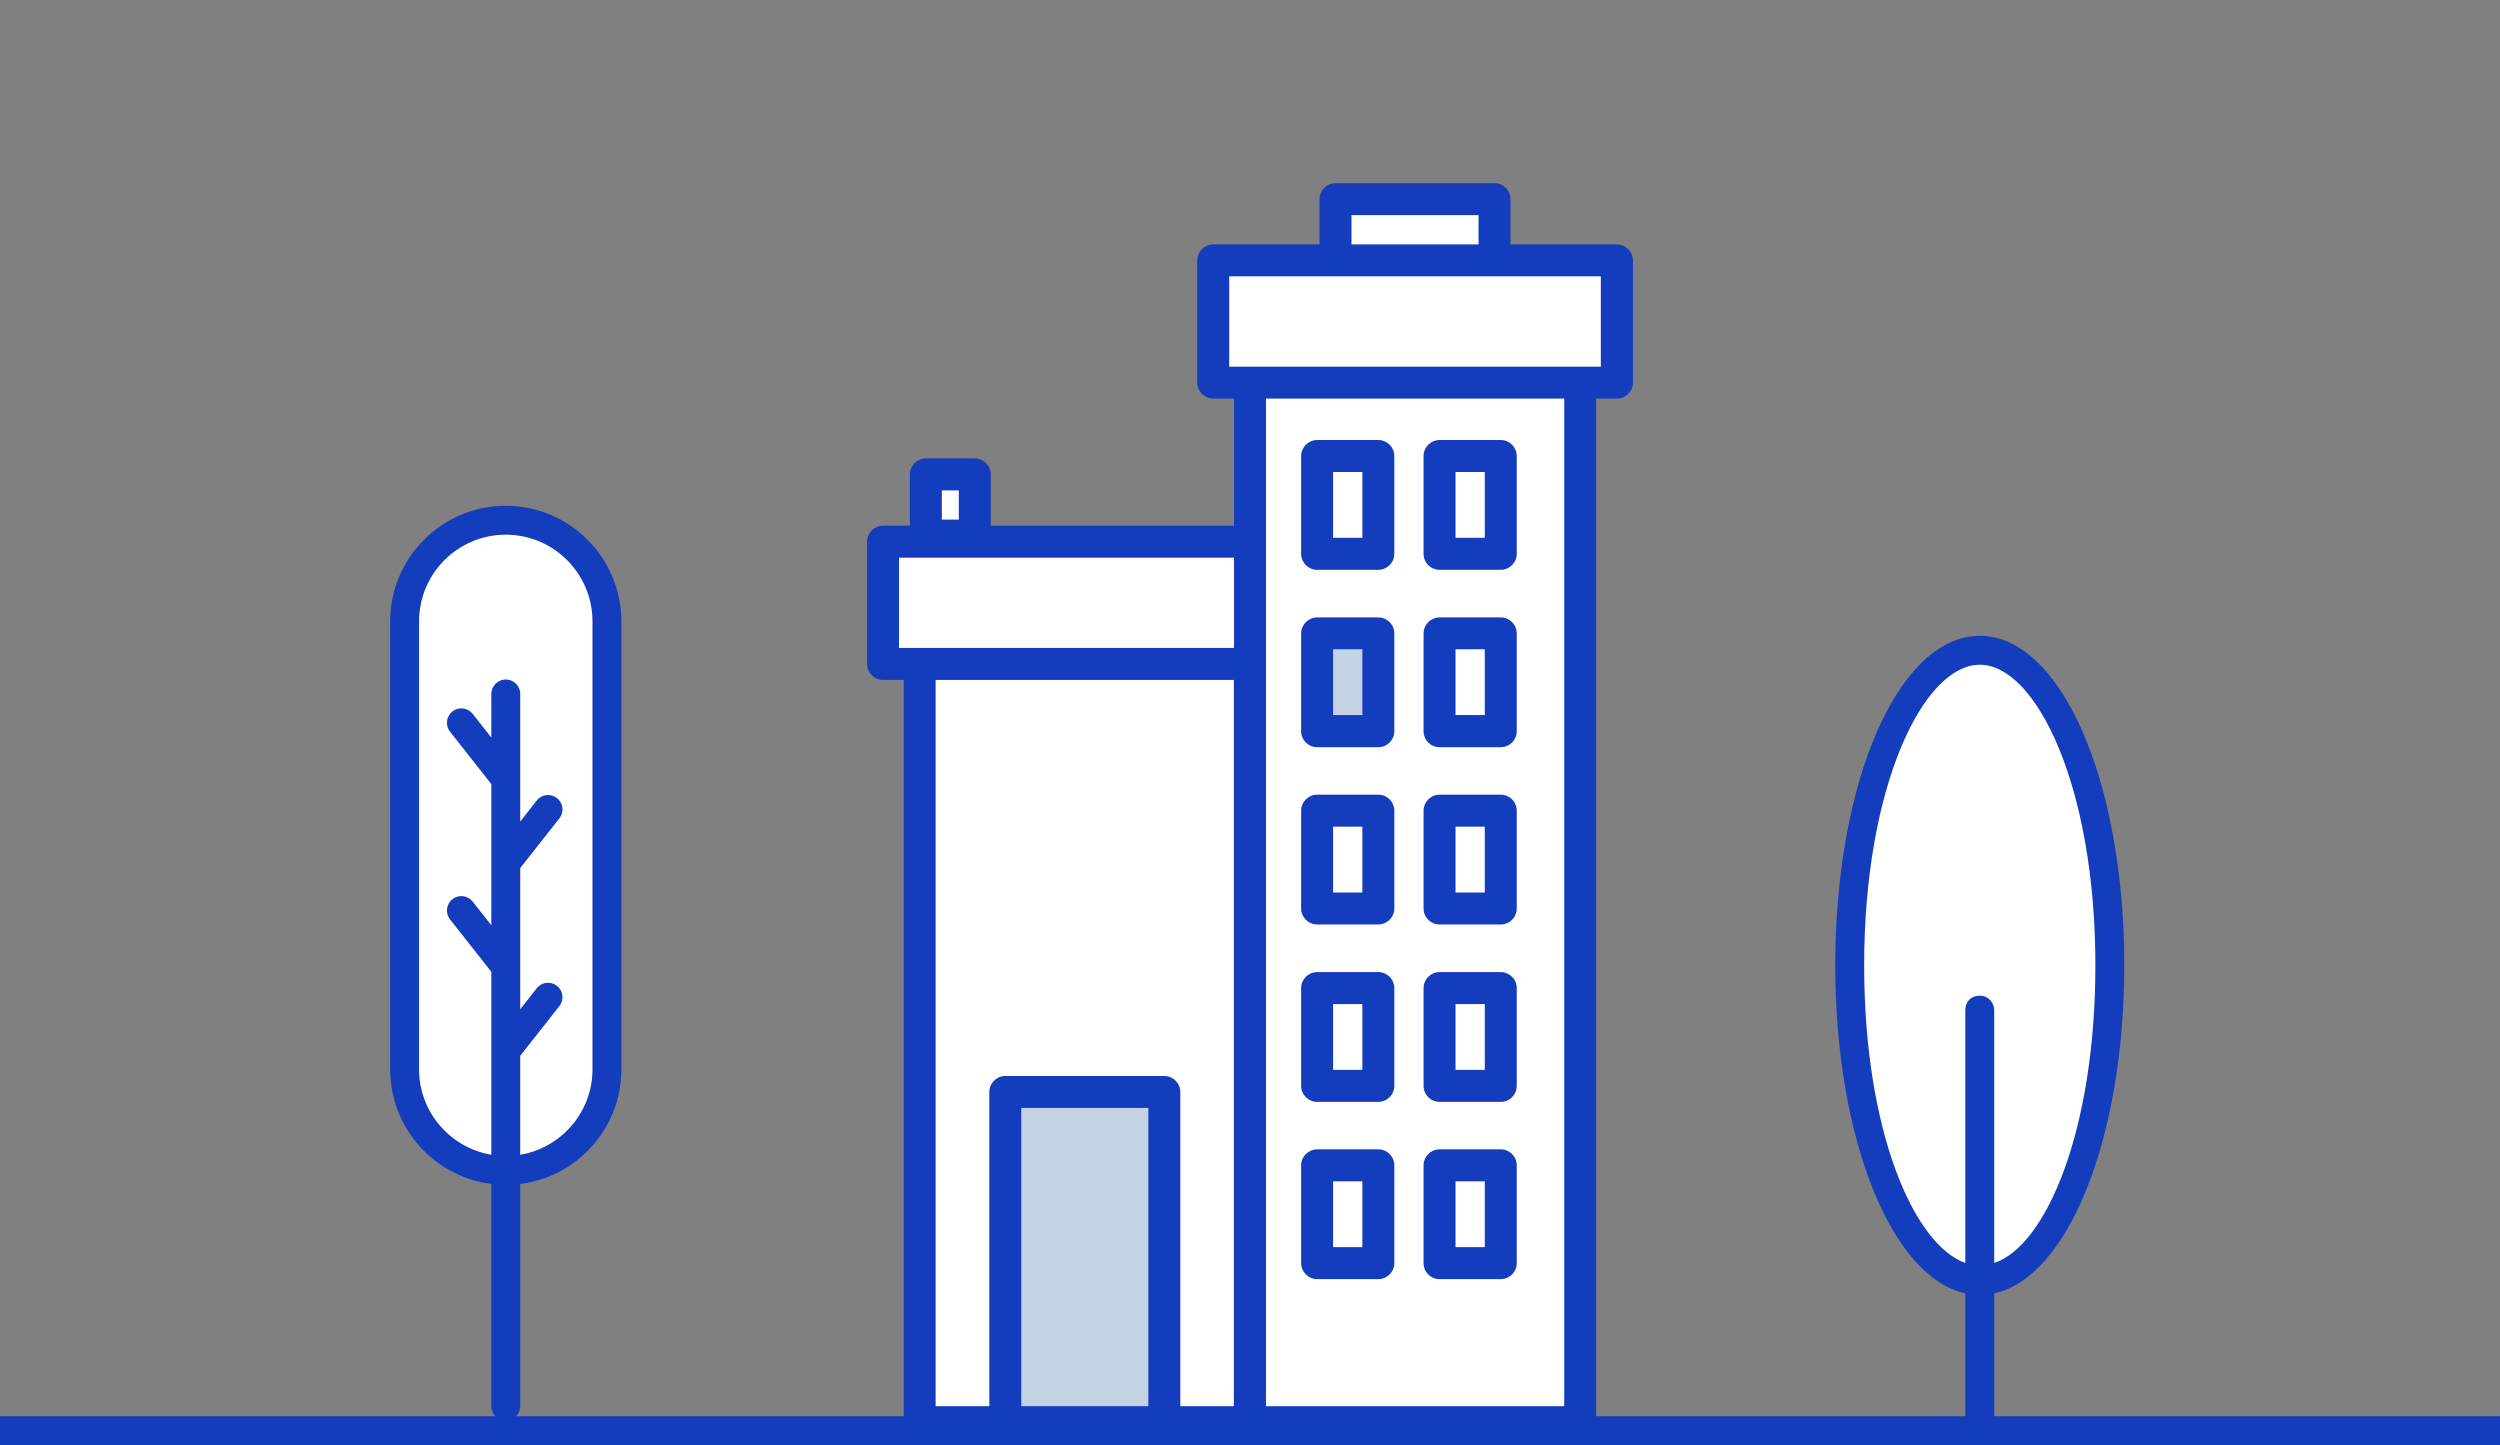 <svg width="173" height="100" viewBox="0 0 173 100" xmlns="http://www.w3.org/2000/svg">
    <rect x="0" y="0" width="173" height="100" fill="#808080" stroke="none"/>
    <rect y="98" width="173" height="2" fill="#133DBD"/>
    <path d="M103.422 18.018V13.782H92.417V18.018H83.956V26.479H86.5V37.484H61.106V45.945H63.65V98.414H86.5H109.35V26.479H111.883V18.018H103.422Z" fill="white"/>
    <path d="M67.454 32.828H64.07V37.063H67.454V32.828Z" fill="white"/>
    <path d="M80.572 75.564H69.567V98.414H80.572V75.564Z" fill="#C4D3E4"/>
    <path d="M95.381 43.821H91.145V50.59H95.381V43.821Z" fill="#C4D3E4"/>
    <path d="M91.145 39.43H95.381C95.99 39.43 96.487 38.933 96.487 38.324V31.555C96.487 30.947 95.99 30.45 95.381 30.45H91.145C90.537 30.45 90.039 30.947 90.039 31.555V38.324C90.039 38.933 90.537 39.43 91.145 39.43ZM92.251 32.661H94.275V37.218H92.251V32.661Z" fill="#133DBD"/>
    <path d="M99.617 39.43H103.853C104.462 39.43 104.959 38.933 104.959 38.324V31.555C104.959 30.947 104.462 30.45 103.853 30.45H99.617C99.009 30.45 98.511 30.947 98.511 31.555V38.324C98.511 38.933 98.998 39.43 99.617 39.43ZM100.723 32.661H102.747V37.218H100.723V32.661Z" fill="#133DBD"/>
    <path d="M91.145 51.707H95.381C95.99 51.707 96.487 51.209 96.487 50.601V43.832C96.487 43.224 95.99 42.726 95.381 42.726H91.145C90.537 42.726 90.039 43.224 90.039 43.832V50.601C90.039 51.209 90.537 51.707 91.145 51.707ZM92.251 44.927H94.275V49.484H92.251V44.927Z" fill="#133DBD"/>
    <path d="M99.617 51.707H103.853C104.462 51.707 104.959 51.209 104.959 50.601V43.832C104.959 43.224 104.462 42.726 103.853 42.726H99.617C99.009 42.726 98.511 43.224 98.511 43.832V50.601C98.511 51.209 98.998 51.707 99.617 51.707ZM100.723 44.927H102.747V49.484H100.723V44.927Z" fill="#133DBD"/>
    <path d="M91.145 63.973H95.381C95.99 63.973 96.487 63.475 96.487 62.867V56.098C96.487 55.49 95.99 54.992 95.381 54.992H91.145C90.537 54.992 90.039 55.49 90.039 56.098V62.867C90.039 63.475 90.537 63.973 91.145 63.973ZM92.251 57.204H94.275V61.761H92.251V57.204Z" fill="#133DBD"/>
    <path d="M99.617 63.973H103.853C104.462 63.973 104.959 63.475 104.959 62.867V56.098C104.959 55.49 104.462 54.992 103.853 54.992H99.617C99.009 54.992 98.511 55.49 98.511 56.098V62.867C98.511 63.475 98.998 63.973 99.617 63.973ZM100.723 57.204H102.747V61.761H100.723V57.204Z" fill="#133DBD"/>
    <path d="M91.145 76.249H95.381C95.99 76.249 96.487 75.752 96.487 75.144V68.375C96.487 67.766 95.99 67.269 95.381 67.269H91.145C90.537 67.269 90.039 67.766 90.039 68.375V75.144C90.039 75.752 90.537 76.249 91.145 76.249ZM92.251 69.481H94.275V74.037H92.251V69.481Z" fill="#133DBD"/>
    <path d="M99.617 76.249H103.853C104.462 76.249 104.959 75.752 104.959 75.144V68.375C104.959 67.766 104.462 67.269 103.853 67.269H99.617C99.009 67.269 98.511 67.766 98.511 68.375V75.144C98.511 75.752 98.998 76.249 99.617 76.249ZM100.723 69.481H102.747V74.037H100.723V69.481Z" fill="#133DBD"/>
    <path d="M91.145 88.515H95.381C95.99 88.515 96.487 88.017 96.487 87.409V80.64C96.487 80.032 95.99 79.534 95.381 79.534H91.145C90.537 79.534 90.039 80.032 90.039 80.64V87.409C90.039 88.017 90.537 88.515 91.145 88.515ZM92.251 81.746H94.275V86.303H92.251V81.746Z" fill="#133DBD"/>
    <path d="M99.617 88.515H103.853C104.462 88.515 104.959 88.017 104.959 87.409V80.64C104.959 80.032 104.462 79.534 103.853 79.534H99.617C99.009 79.534 98.511 80.032 98.511 80.64V87.409C98.511 88.017 98.998 88.515 99.617 88.515ZM100.723 81.746H102.747V86.303H100.723V81.746Z" fill="#133DBD"/>
    <path d="M111.883 16.912H104.528V13.782C104.528 13.174 104.03 12.676 103.422 12.676H92.417C91.809 12.676 91.311 13.174 91.311 13.782V16.912H83.956C83.348 16.912 82.85 17.41 82.85 18.018V26.479C82.85 27.087 83.348 27.585 83.956 27.585H85.394V36.378H68.561V32.828C68.561 32.219 68.063 31.722 67.454 31.722H64.07C63.462 31.722 62.964 32.219 62.964 32.828V36.378H61.106C60.498 36.378 60 36.876 60 37.484V45.945C60 46.553 60.498 47.051 61.106 47.051H62.533V98.414C62.533 99.022 63.031 99.52 63.639 99.52H69.567H80.572H86.5H109.35C109.958 99.52 110.456 99.022 110.456 98.414V27.585H111.894C112.502 27.585 113 27.087 113 26.479V18.018C112.989 17.399 112.491 16.912 111.883 16.912ZM65.176 33.934H66.349V35.958H65.176V33.934ZM79.466 97.308H70.673V76.67H79.466V97.308ZM85.394 97.308H81.678V75.564C81.678 74.956 81.18 74.458 80.572 74.458H69.567C68.959 74.458 68.461 74.956 68.461 75.564V97.308H64.745V47.051H85.383V97.308H85.394ZM85.394 44.839H63.639H62.212V38.59H85.394V44.839ZM93.523 14.888H102.316V16.912H93.523V14.888ZM108.244 97.308H87.606V45.945V37.484V27.585H108.244V97.308ZM110.777 25.373H109.339H86.5H85.062V19.124H92.417H103.422H110.777V25.373Z" fill="#133DBD"/>
    <path d="M35 81C31.13 81 28 77.87 28 74V43C28 39.13 31.13 36 35 36C38.87 36 42 39.13 42 43V74C42 77.87 38.87 81 35 81Z" fill="white"/>
    <path d="M35 35C30.59 35 27 38.59 27 43V74C27 78.07 30.06 81.44 34 81.93V97.31C34 97.86 34.45 98.31 35 98.31C35.55 98.31 36 97.86 36 97.31V81.93C39.94 81.44 43 78.07 43 74V43C43 38.59 39.41 35 35 35ZM41 74C41 76.97 38.83 79.43 36 79.91V73.06L38.71 69.62C39.05 69.19 38.98 68.56 38.54 68.22C38.11 67.88 37.48 67.95 37.14 68.39L36 69.84V60.07L38.71 56.63C39.05 56.2 38.98 55.57 38.54 55.23C38.11 54.89 37.48 54.96 37.14 55.4L36 56.85V48.02C36 47.47 35.55 47.02 35 47.02C34.45 47.02 34 47.47 34 48.02V51.04L32.71 49.4C32.37 48.97 31.74 48.89 31.31 49.23C30.88 49.57 30.8 50.2 31.14 50.63L34 54.26V64.03L32.71 62.39C32.37 61.96 31.74 61.88 31.31 62.22C30.88 62.56 30.8 63.19 31.14 63.62L34 67.25V79.91C31.17 79.43 29 76.97 29 74V43C29 39.69 31.69 37 35 37C38.31 37 41 39.69 41 43V74Z" fill="#133DBD"/>
    <path d="M137 88.6C141.971 88.6 146 78.84 146 66.8C146 54.76 141.971 45 137 45C132.029 45 128 54.76 128 66.8C128 78.84 132.029 88.6 137 88.6Z" fill="white"/>
    <path d="M147 66.8C147 54 142.6 44 137 44C131.4 44 127 54 127 66.8C127 78.8 130.9 88.4 136 89.5V98C136 98.5 136.4 99 137 99C137.6 99 138 98.6 138 98V89.5C143.1 88.4 147 78.8 147 66.8ZM138 87.4V69.9C138 69.4 137.6 68.9 137 68.9C136.4 68.9 136 69.3 136 69.9V87.4C132.4 86.1 129 78.2 129 66.8C129 54.4 133.1 46 137 46C140.9 46 145 54.4 145 66.8C145 78.2 141.6 86.2 138 87.4Z" fill="#133DBD"/>
</svg>
